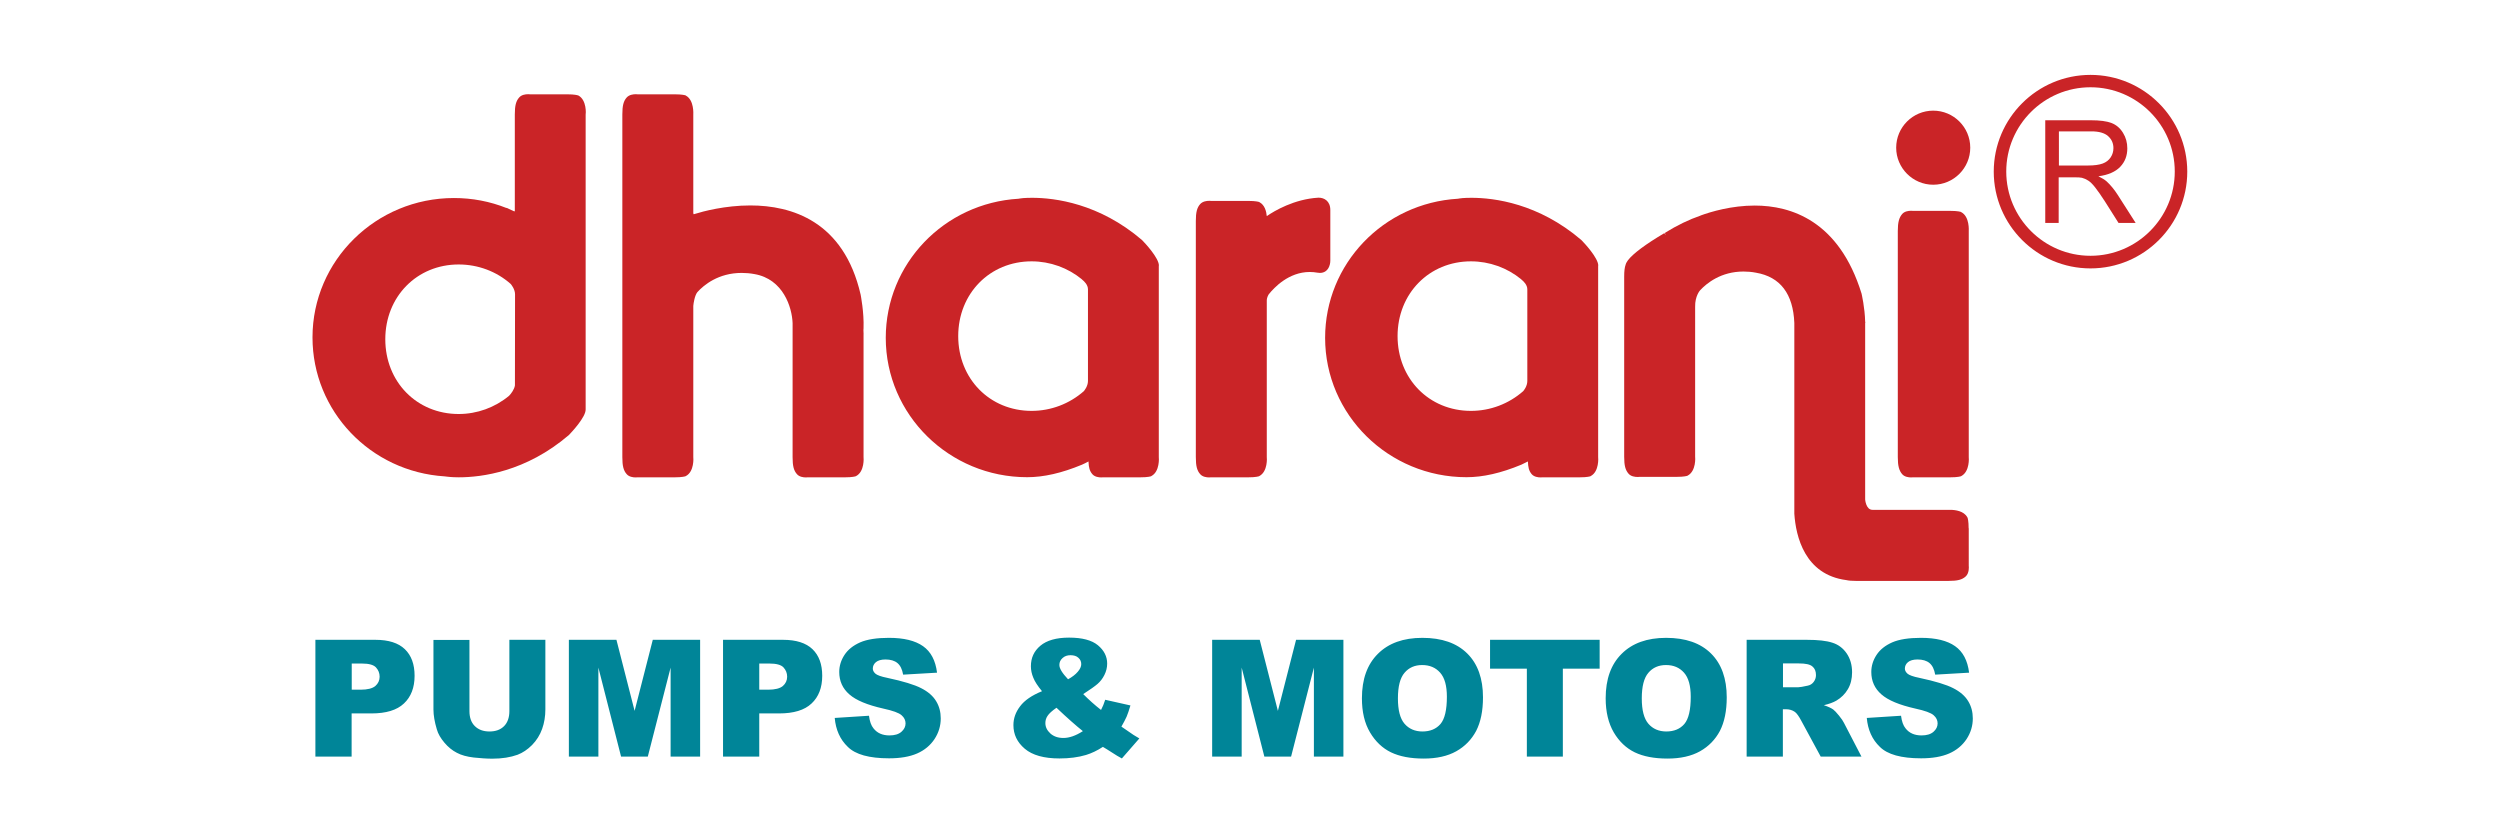 <?xml version="1.0" encoding="utf-8"?>
<!-- Generator: Adobe Illustrator 27.3.1, SVG Export Plug-In . SVG Version: 6.00 Build 0)  -->
<svg version="1.1" id="Layer_1" xmlns="http://www.w3.org/2000/svg" xmlns:xlink="http://www.w3.org/1999/xlink" x="0px" y="0px"
	 viewBox="0 0 216 72" style="enable-background:new 0 0 216 72;" xml:space="preserve">
<style type="text/css">
	.st0{fill:#CA2427;}
	.st1{clip-path:url(#SVGID_00000088822005169291391370000003717446877989724579_);fill:#CA2427;}
	.st2{clip-path:url(#SVGID_00000045621150140169808070000003091650659086081956_);fill:#CA2427;}
	.st3{clip-path:url(#SVGID_00000132084243180666706640000006444659804899118993_);fill:#CA2427;}
	.st4{clip-path:url(#SVGID_00000007402147878396939230000012452784367155750313_);fill:#CA2427;}
	.st5{clip-path:url(#SVGID_00000134245029023829026880000004917477411058107060_);fill:#CA2427;}
	.st6{clip-path:url(#SVGID_00000127742142510156693460000016775340624279139735_);fill:#CA2427;}
	.st7{clip-path:url(#SVGID_00000018226522290468753340000000336089001616107185_);fill:#CA2427;}
	.st8{clip-path:url(#SVGID_00000036215568326364859300000002756179762335737233_);fill:#CA2427;}
	.st9{fill:#008598;}
</style>
<path class="st0" d="M44.49,33.3L44.49,33.3c-0.05,0.35-0.35,0.74-0.51,0.9c-1.22,1.01-2.76,1.57-4.35,1.57
	c-3.62,0-6.34-2.78-6.34-6.46c0-3.68,2.73-6.46,6.34-6.46c1.67,0,3.27,0.6,4.49,1.68c0.04,0.04,0.38,0.45,0.38,0.9L44.49,33.3z
	 M49.97,8.25l-0.04-0.01c-0.03-0.01-0.28-0.09-0.9-0.09l-3.23,0c0,0-0.06-0.01-0.16-0.01c-0.25,0-0.58,0.05-0.78,0.28
	c-0.28,0.31-0.38,0.71-0.38,1.47v8.36c0,0,0,0.01,0,0.01c-0.05,0-0.1-0.02-0.13-0.03l-0.59-0.28l0.02,0.03
	c-1.45-0.58-2.98-0.87-4.56-0.87c-6.74,0-12.22,5.4-12.22,12.04c0,6.37,5.01,11.61,11.43,12.01l0.16,0.02c0.02,0,0.4,0.06,1.05,0.06
	c1.96,0,5.8-0.47,9.52-3.66c0.24-0.25,1.45-1.54,1.44-2.2V10.46l0-0.55C50.62,9.86,50.71,8.65,49.97,8.25z"/>
<path class="st0" d="M74.36,25.46c-1.46-6.37-5.99-7.71-9.53-7.71c-2.18,0-4.09,0.51-4.82,0.74c-0.04,0.01-0.06,0.01-0.08,0.02
	c-0.01-0.01-0.02-0.06-0.03-0.09l0-8.5c0-0.05,0.09-1.26-0.64-1.66l-0.03-0.02c-0.03-0.01-0.28-0.09-0.9-0.09l-3.23,0
	c0,0-0.06-0.01-0.16-0.01c-0.25,0-0.58,0.05-0.79,0.28c-0.28,0.31-0.38,0.71-0.38,1.47V39.5c0,0.76,0.1,1.16,0.38,1.47
	c0.2,0.23,0.54,0.28,0.78,0.28c0.08,0,0.14-0.01,0.14-0.01h3.25c0.62,0,0.87-0.08,0.9-0.09l0.04-0.02c0.74-0.39,0.65-1.6,0.64-1.64
	l0-13.06c0.02-0.23,0.12-0.91,0.36-1.2c0.56-0.61,1.81-1.65,3.82-1.65c0.36,0,0.72,0.03,1.1,0.1c2.49,0.43,3.25,2.87,3.3,4.24V39.5
	c0,0.76,0.1,1.16,0.38,1.47c0.2,0.23,0.54,0.28,0.78,0.28c0.08,0,0.14-0.01,0.14-0.01h3.25c0.62,0,0.87-0.08,0.9-0.09l0.04-0.02
	c0.74-0.39,0.65-1.6,0.64-1.64l0-10.52c0-0.01,0.01-0.2-0.01-0.45l0.01-0.16C74.66,26.98,74.37,25.53,74.36,25.46"/>
<path class="st0" d="M94,25.01L94,25.01v7.91c0,0.46-0.34,0.86-0.36,0.88c-1.24,1.09-2.84,1.7-4.51,1.7c-3.62,0-6.34-2.78-6.34-6.46
	c0-3.68,2.73-6.46,6.34-6.46c1.59,0,3.14,0.56,4.34,1.55l0.05,0.05C93.66,24.29,94.01,24.61,94,25.01 M100.13,22.95
	c0-0.66-1.2-1.95-1.46-2.21c-3.7-3.17-7.54-3.65-9.5-3.65c-0.65,0-1.04,0.05-1.05,0.06l-0.11,0.02
	c-6.45,0.38-11.48,5.63-11.48,12.02c0,6.64,5.48,12.04,12.22,12.04c1.42,0,2.97-0.35,4.73-1.08c0.17-0.07,0.35-0.17,0.57-0.28
	l0,0.07l0,0c0.02,0.44,0.09,0.75,0.33,1.03c0.2,0.23,0.54,0.28,0.78,0.28c0.08,0,0.14-0.01,0.14-0.01h3.25
	c0.62,0,0.87-0.08,0.9-0.09l0.03-0.02c0.74-0.39,0.65-1.6,0.64-1.64V22.95z"/>
<path class="st0" d="M131.96,25.01L131.96,25.01v7.91c0,0.45-0.31,0.83-0.36,0.88c-1.24,1.09-2.84,1.7-4.51,1.7
	c-3.62,0-6.34-2.78-6.34-6.46c0-3.68,2.73-6.46,6.34-6.46c1.59,0,3.14,0.56,4.34,1.55l0.05,0.05
	C131.62,24.29,131.97,24.61,131.96,25.01 M138.09,22.95c0-0.66-1.2-1.95-1.46-2.21c-3.7-3.17-7.54-3.65-9.5-3.65
	c-0.65,0-1.04,0.05-1.05,0.06l-0.11,0.02c-6.45,0.38-11.48,5.63-11.48,12.02c0,6.64,5.48,12.04,12.22,12.04
	c1.42,0,2.97-0.35,4.73-1.08c0.16-0.07,0.35-0.17,0.57-0.28c0.02,0.48,0.08,0.81,0.33,1.1c0.2,0.23,0.54,0.28,0.78,0.28
	c0.08,0,0.14-0.01,0.14-0.01h3.25c0.62,0,0.87-0.08,0.9-0.09l0.03-0.02c0.74-0.39,0.65-1.6,0.64-1.64V22.95z"/>
<path class="st0" d="M114.84,23.03c0.1-0.24,0.1-0.47,0.1-0.5v-4.38c0-0.79-0.54-1.07-1-1.07l-0.04,0
	c-2.08,0.12-3.81,1.15-4.43,1.58l-0.02,0.01c-0.04-0.42-0.18-0.96-0.63-1.2l-0.04-0.02c-0.03-0.01-0.28-0.09-0.9-0.09l-3.23,0
	c0,0-0.06-0.01-0.16-0.01c-0.25,0-0.58,0.05-0.79,0.28c-0.28,0.31-0.38,0.71-0.38,1.47V39.5c0,0.76,0.1,1.16,0.38,1.47
	c0.2,0.23,0.54,0.28,0.78,0.28c0.08,0,0.14-0.01,0.14-0.01h3.25c0.62,0,0.87-0.08,0.9-0.09l0.04-0.02c0.74-0.4,0.65-1.6,0.64-1.64
	V25.97c0-0.3,0.17-0.54,0.17-0.54c0.46-0.58,1.73-1.93,3.54-1.93c0.22,0,0.45,0.02,0.67,0.06c0.07,0.01,0.14,0.02,0.21,0.02
	c0,0,0,0,0,0C114.41,23.58,114.69,23.39,114.84,23.03"/>
<path class="st0" d="M170.09,45.64c0-0.62-0.08-0.87-0.09-0.9l-0.02-0.04c-0.3-0.56-1.06-0.65-1.49-0.65c-0.09,0-0.15,0-0.15,0
	l-6.56,0c-0.56,0-0.63-0.88-0.63-0.89l0-14.93c0-0.11,0-0.22,0-0.34l0.02-0.02l-0.02-0.08c-0.03-1.22-0.3-2.36-0.31-2.42
	c-1.94-6.29-6.09-7.61-9.23-7.61c-2,0-3.78,0.53-4.68,0.86l-0.01,0.01c-0.97,0.33-2.01,0.83-3.09,1.5l0.12,0.19l-0.16-0.17
	c-1.61,0.95-2.69,1.76-3.13,2.33c-0.02,0.03-0.04,0.05-0.06,0.09c-0.08,0.11-0.13,0.22-0.14,0.28c-0.09,0.25-0.13,0.57-0.13,1.04
	v15.57c0,0.76,0.1,1.15,0.38,1.47c0.2,0.23,0.54,0.28,0.78,0.28c0.08,0,0.14,0,0.14-0.01h3.25c0.62,0,0.87-0.08,0.9-0.09l0.04-0.02
	c0.74-0.4,0.65-1.6,0.64-1.64V26.5c-0.02-0.91,0.41-1.4,0.43-1.42c0.56-0.6,1.79-1.62,3.75-1.62c0.35,0,0.71,0.03,1.07,0.1
	c2.11,0.36,3.22,1.83,3.32,4.35l0,16.48c0.13,1.94,0.89,5.26,4.49,5.73c0.22,0.05,0.48,0.07,0.82,0.07h8.02
	c0.76,0,1.16-0.1,1.47-0.38c0.33-0.29,0.28-0.88,0.27-0.92V45.64z"/>
<path class="st0" d="M169.45,18.33l-0.03-0.02c-0.03-0.01-0.28-0.09-0.9-0.09l-3.23,0c0,0-0.06-0.01-0.16-0.01
	c-0.25,0-0.58,0.05-0.78,0.28c-0.27,0.31-0.38,0.72-0.38,1.47V39.5c0,0.75,0.11,1.16,0.38,1.47c0.2,0.23,0.54,0.28,0.78,0.28
	c0.08,0,0.14-0.01,0.14-0.01h3.25c0.62,0,0.87-0.08,0.9-0.09l0.04-0.02c0.74-0.4,0.65-1.6,0.64-1.64l0-19.51
	C170.1,19.93,170.19,18.72,169.45,18.33"/>
<path class="st0" d="M167.03,15.96c1.77,0,3.2-1.44,3.2-3.2c0-1.77-1.44-3.2-3.2-3.2c-1.77,0-3.2,1.44-3.2,3.2
	C163.83,14.52,165.27,15.96,167.03,15.96"/>
<g>
	<defs>
		<path id="SVGID_1_" d="M33.11,29.34L33.11,29.34c0-3.69,2.74-6.69,6.57-6.69c1.8,0,3.43,0.67,4.66,1.75
			c0.07,0.08,0.43,0.52,0.43,1.05v7.91c-0.06,0.48-0.5,0.94-0.59,1.04c-1.21,1-2.78,1.62-4.5,1.62
			C35.85,36.02,33.11,33.03,33.11,29.34 M49.92,8.49c0,0-0.22-0.08-0.82-0.08c-0.6,0-3.25,0-3.25,0s-0.52-0.06-0.75,0.19
			c-0.22,0.26-0.32,0.6-0.32,1.32v8.36c0,0.39-0.45,0.18-0.45,0.18s0,0,0,0c-1.53-0.7-3.24-1.1-5.03-1.1c-6.62,0-12,5.29-12,11.82
			c0,6.33,5.06,11.5,11.41,11.8L38.69,41c0,0,5.34,0.78,10.38-3.54c0,0,1.38-1.44,1.38-2.04v-1.9v-8.68V10.5V9.93
			C50.44,9.93,50.53,8.82,49.92,8.49z"/>
	</defs>
	<use xlink:href="#SVGID_1_"  style="overflow:visible;fill:#CA2427;"/>
	<clipPath id="SVGID_00000011028426903276408570000010527691734776727970_">
		<use xlink:href="#SVGID_1_"  style="overflow:visible;"/>
	</clipPath>
	
		<rect x="27.29" y="8.36" style="clip-path:url(#SVGID_00000011028426903276408570000010527691734776727970_);fill:#CA2427;" width="23.24" height="33.43"/>
</g>
<g>
	<defs>
		<path id="SVGID_00000109010864481243574540000002270216855149940123_" d="M74.42,36.02V29c0,0,0.01-0.18-0.01-0.41
			c0-0.07,0-0.14,0.01-0.19c0.06-1.38-0.23-2.85-0.23-2.85c-2.26-9.86-11.97-7.45-14.06-6.81c-0.4,0.13-0.4-0.29-0.4-0.29v-4.64
			V9.93c0,0,0.09-1.11-0.52-1.44c0,0-0.22-0.08-0.82-0.08c-0.6,0-3.25,0-3.25,0s-0.53-0.06-0.75,0.2c-0.22,0.25-0.32,0.6-0.32,1.32
			v3.88v1.68v3.39v12.06v3.4v1.68v3.52c0,0.72,0.1,1.06,0.32,1.32c0.23,0.25,0.75,0.19,0.75,0.19s2.65,0,3.25,0
			c0.6,0,0.82-0.07,0.82-0.07c0.61-0.33,0.52-1.44,0.52-1.44v-3.52v-9.56c0,0,0.08-0.91,0.41-1.33c0.71-0.77,2.36-2.09,5.12-1.62
			c2.62,0.45,3.43,3.02,3.49,4.47v0.95v1.12v0.56v0.34v3.4v1.68v3.52c0,0.72,0.1,1.06,0.32,1.32c0.22,0.25,0.75,0.19,0.75,0.19
			s2.65,0,3.25,0c0.6,0,0.82-0.07,0.82-0.07c0.61-0.33,0.53-1.44,0.53-1.44V36.02z"/>
	</defs>
	<use xlink:href="#SVGID_00000109010864481243574540000002270216855149940123_"  style="overflow:visible;fill:#CA2427;"/>
	<clipPath id="SVGID_00000167392860045807007250000008027292959442394530_">
		<use xlink:href="#SVGID_00000109010864481243574540000002270216855149940123_"  style="overflow:visible;"/>
	</clipPath>
	
		<rect x="54.05" y="8.36" style="clip-path:url(#SVGID_00000167392860045807007250000008027292959442394530_);fill:#CA2427;" width="20.46" height="32.76"/>
</g>
<g>
	<defs>
		<path id="SVGID_00000008115542335739183230000011877583532246463381_" d="M89.18,35.76L89.18,35.76c-3.83,0-6.57-2.99-6.57-6.69
			c0-3.69,2.74-6.69,6.57-6.69c1.72,0,3.29,0.61,4.5,1.62c0.1,0.1,0.6,0.49,0.59,1.04v7.65v0.27c0,0.53-0.36,0.97-0.43,1.05
			C92.61,35.09,90.98,35.76,89.18,35.76 M99.95,39.54v-0.39v-9.44v-4.83v-1.9c0-0.6-1.38-2.04-1.38-2.04
			c-5.04-4.32-10.38-3.54-10.38-3.54l0.01,0.01c-6.35,0.3-11.41,5.47-11.41,11.8c0,6.53,5.37,11.82,12,11.82
			c1.63,0,3.22-0.48,4.64-1.06c0.2-0.09,0.42-0.2,0.64-0.32l0,0c0,0,0.23-0.01,0.24,0.22c0,0,0,0,0,0c0.02,0.5,0.09,0.76,0.28,0.97
			c0.22,0.25,0.75,0.19,0.75,0.19s2.65,0,3.25,0c0.6,0,0.82-0.08,0.82-0.08C100.04,40.65,99.95,39.54,99.95,39.54z"/>
	</defs>
	<use xlink:href="#SVGID_00000008115542335739183230000011877583532246463381_"  style="overflow:visible;fill:#CA2427;"/>
	<clipPath id="SVGID_00000048480526543597368900000013582411442868719498_">
		<use xlink:href="#SVGID_00000008115542335739183230000011877583532246463381_"  style="overflow:visible;"/>
	</clipPath>
	
		<rect x="76.8" y="16.63" style="clip-path:url(#SVGID_00000048480526543597368900000013582411442868719498_);fill:#CA2427;" width="23.24" height="24.48"/>
</g>
<g>
	<defs>
		<path id="SVGID_00000140693136391266924620000017919337081497705900_" d="M127.14,35.76L127.14,35.76c-3.83,0-6.57-2.99-6.57-6.69
			c0-3.69,2.74-6.69,6.57-6.69c1.72,0,3.29,0.61,4.5,1.62c0.1,0.1,0.6,0.49,0.59,1.04v7.65v0.27c0,0.53-0.36,0.97-0.43,1.05
			C130.57,35.09,128.94,35.76,127.14,35.76 M137.91,39.54v-0.39v-9.44v-4.83v-1.9c0-0.6-1.38-2.04-1.38-2.04
			c-5.04-4.32-10.38-3.54-10.38-3.54l0.01,0.01c-6.35,0.3-11.41,5.47-11.41,11.8c0,6.53,5.37,11.82,11.99,11.82
			c1.63,0,3.22-0.48,4.64-1.06c0.2-0.09,0.42-0.2,0.64-0.32l0,0c0,0,0.23-0.01,0.24,0.22c0,0,0,0,0,0c0.02,0.5,0.09,0.76,0.28,0.97
			c0.23,0.25,0.75,0.19,0.75,0.19s2.65,0,3.25,0c0.6,0,0.82-0.08,0.82-0.08C138,40.65,137.91,39.54,137.91,39.54z"/>
	</defs>
	<use xlink:href="#SVGID_00000140693136391266924620000017919337081497705900_"  style="overflow:visible;fill:#CA2427;"/>
	<clipPath id="SVGID_00000164476974603181050270000012752652058270011565_">
		<use xlink:href="#SVGID_00000140693136391266924620000017919337081497705900_"  style="overflow:visible;"/>
	</clipPath>
	
		<rect x="114.76" y="16.63" style="clip-path:url(#SVGID_00000164476974603181050270000012752652058270011565_);fill:#CA2427;" width="23.24" height="24.48"/>
</g>
<g>
	<defs>
		<path id="SVGID_00000034811714092869455010000004215032991846324890_" d="M113.95,17.36c-2.01,0.11-3.66,1.09-4.34,1.56
			c0,0,0,0,0,0c-0.23,0.15-0.33-0.13-0.33-0.13c-0.03-0.35-0.14-0.86-0.52-1.07c0,0-0.22-0.07-0.83-0.07c-0.6,0-3.25,0-3.25,0
			s-0.52-0.06-0.75,0.19c-0.23,0.25-0.32,0.6-0.32,1.32v3.52v1.68v3.39v2.35v3.39v1.68v4.37c0,0.72,0.1,1.06,0.32,1.32
			c0.22,0.25,0.75,0.19,0.75,0.19s2.65,0,3.25,0c0.6,0,0.83-0.07,0.83-0.07c0.61-0.33,0.52-1.44,0.52-1.44v-4.37v-9.16
			c0-0.36,0.19-0.64,0.21-0.68c0.55-0.69,2.14-2.36,4.43-1.95c0.84,0.15,0.84-0.81,0.84-0.81s0-3.48,0-4.38
			C114.76,17.3,113.95,17.36,113.95,17.36"/>
	</defs>
	<use xlink:href="#SVGID_00000034811714092869455010000004215032991846324890_"  style="overflow:visible;fill:#CA2427;"/>
	<clipPath id="SVGID_00000069370764254687488990000007577490898544148137_">
		<use xlink:href="#SVGID_00000034811714092869455010000004215032991846324890_"  style="overflow:visible;"/>
	</clipPath>
	
		<rect x="103.6" y="17.3" style="clip-path:url(#SVGID_00000069370764254687488990000007577490898544148137_);fill:#CA2427;" width="11.16" height="23.82"/>
</g>
<g>
	<defs>
		<path id="SVGID_00000062184503271498354930000011622590103708170377_" d="M169.92,48.93c0,0,0-2.65,0-3.25
			c0-0.6-0.07-0.82-0.07-0.82c-0.33-0.61-1.44-0.52-1.44-0.52h-3.52h-3.02c-0.01,0-0.02,0-0.03,0c-0.78,0-0.85-1.1-0.85-1.1h-0.01
			V28.27c0-0.13,0.01-0.26,0-0.4c0,0,0-0.01,0-0.01c-0.03-1.22-0.3-2.38-0.3-2.38c-2.97-9.62-11.1-7.52-13.63-6.6c0,0,0,0,0,0
			c-1.09,0.37-2.13,0.91-3.05,1.48c-0.01,0.01-0.03,0.02-0.04,0.02c-2.01,1.19-2.77,1.89-3.06,2.27c-0.02,0.02-0.03,0.04-0.05,0.07
			l0,0v0c0,0,0,0,0,0.01c-0.07,0.11-0.1,0.18-0.11,0.23c-0.08,0.22-0.12,0.52-0.12,0.96v3.52v1.68v1.78v1.61v1.78v1.68v3.52
			c0,0.72,0.1,1.06,0.32,1.32c0.22,0.25,0.75,0.19,0.75,0.19s2.65,0,3.25,0c0.6,0,0.82-0.07,0.82-0.07
			c0.62-0.33,0.53-1.44,0.53-1.44v-3.52v-8.54v-0.89c-0.03-1.02,0.49-1.58,0.49-1.58c0.75-0.81,2.37-2.05,5.03-1.59
			c3,0.52,3.45,3.11,3.5,4.58v0.92v1.12v0.56v0.35v3.39v10.12c0.12,1.86,0.85,5.07,4.31,5.53c0.2,0.04,0.45,0.06,0.77,0.06h1.36
			h1.12h0.56h0.35h1.12h2.28h1.24c0.72,0,1.06-0.1,1.32-0.32C169.98,49.46,169.92,48.93,169.92,48.93"/>
	</defs>
	<use xlink:href="#SVGID_00000062184503271498354930000011622590103708170377_"  style="overflow:visible;fill:#CA2427;"/>
	<clipPath id="SVGID_00000046297958196453068710000007541116774545213354_">
		<use xlink:href="#SVGID_00000062184503271498354930000011622590103708170377_"  style="overflow:visible;"/>
	</clipPath>
	
		<rect x="140.6" y="15.85" style="clip-path:url(#SVGID_00000046297958196453068710000007541116774545213354_);fill:#CA2427;" width="29.37" height="34.15"/>
</g>
<g>
	<defs>
		<path id="SVGID_00000149371779562917319530000011590713860637431966_" d="M169.92,36.02v-12.5v-3.52c0,0,0.09-1.11-0.53-1.44
			c0,0-0.22-0.08-0.82-0.08c-0.6,0-3.25,0-3.25,0s-0.52-0.06-0.75,0.2c-0.23,0.25-0.32,0.6-0.32,1.32v3.52v1.68v3.4v2.35v3.4v1.68
			v3.52c0,0.72,0.1,1.06,0.32,1.32c0.22,0.25,0.75,0.19,0.75,0.19s2.65,0,3.25,0c0.6,0,0.82-0.07,0.82-0.07
			c0.62-0.33,0.53-1.44,0.53-1.44V36.02z"/>
	</defs>
	<use xlink:href="#SVGID_00000149371779562917319530000011590713860637431966_"  style="overflow:visible;fill:#CA2427;"/>
	<clipPath id="SVGID_00000037683746575589549850000004279376214607794596_">
		<use xlink:href="#SVGID_00000149371779562917319530000011590713860637431966_"  style="overflow:visible;"/>
	</clipPath>
	
		<rect x="164.24" y="18.43" style="clip-path:url(#SVGID_00000037683746575589549850000004279376214607794596_);fill:#CA2427;" width="5.77" height="22.68"/>
</g>
<g>
	<defs>
		<path id="SVGID_00000070116094949625647050000012542522787546714242_" d="M170.06,12.79c0,1.65-1.33,2.98-2.98,2.98
			c-1.65,0-2.98-1.33-2.98-2.98c0-1.65,1.33-2.98,2.98-2.98C168.73,9.82,170.06,11.15,170.06,12.79"/>
	</defs>
	<use xlink:href="#SVGID_00000070116094949625647050000012542522787546714242_"  style="overflow:visible;fill:#CA2427;"/>
	<clipPath id="SVGID_00000145042924516180072970000015598975937592580493_">
		<use xlink:href="#SVGID_00000070116094949625647050000012542522787546714242_"  style="overflow:visible;"/>
	</clipPath>
	
		<rect x="164.1" y="9.82" style="clip-path:url(#SVGID_00000145042924516180072970000015598975937592580493_);fill:#CA2427;" width="5.96" height="5.96"/>
</g>
<path class="st0" d="M177.89,14.3L177.89,14.3h2.52c0.54,0,0.96-0.06,1.26-0.17c0.3-0.11,0.53-0.29,0.69-0.53
	c0.16-0.24,0.24-0.51,0.24-0.8c0-0.42-0.15-0.76-0.46-1.04c-0.3-0.27-0.79-0.41-1.44-0.41h-2.81V14.3z M176.71,19.26v-8.87h3.93
	c0.79,0,1.39,0.08,1.8,0.24c0.41,0.16,0.74,0.44,0.99,0.85c0.25,0.4,0.37,0.85,0.37,1.34c0,0.63-0.2,1.16-0.61,1.59
	c-0.41,0.43-1.04,0.71-1.89,0.82c0.31,0.15,0.55,0.3,0.71,0.44c0.34,0.31,0.67,0.71,0.97,1.18l1.54,2.41h-1.48l-1.17-1.85
	c-0.34-0.53-0.63-0.94-0.85-1.22c-0.22-0.28-0.42-0.48-0.6-0.59c-0.17-0.11-0.35-0.19-0.54-0.24c-0.13-0.03-0.35-0.04-0.65-0.04
	h-1.36v3.94H176.71z"/>
<path class="st0" d="M180.62,7.54L180.62,7.54c-4.02,0-7.28,3.27-7.28,7.28c0,4.02,3.27,7.28,7.28,7.28c4.02,0,7.28-3.27,7.28-7.28
	C187.9,10.81,184.64,7.54,180.62,7.54 M180.62,23.19c-4.61,0-8.36-3.75-8.36-8.36c0-4.61,3.75-8.36,8.36-8.36
	c4.61,0,8.36,3.75,8.36,8.36C188.98,19.44,185.23,23.19,180.62,23.19z"/>
<path class="st9" d="M161.29,62.03l2.96-0.19c0.06,0.48,0.19,0.85,0.39,1.09c0.32,0.41,0.78,0.61,1.38,0.61
	c0.44,0,0.79-0.1,1.03-0.31c0.24-0.21,0.36-0.45,0.36-0.73c0-0.26-0.11-0.5-0.34-0.7c-0.23-0.21-0.76-0.4-1.59-0.58
	c-1.37-0.31-2.34-0.71-2.92-1.22c-0.59-0.51-0.88-1.16-0.88-1.94c0-0.52,0.15-1.01,0.45-1.47c0.3-0.46,0.75-0.82,1.36-1.09
	c0.6-0.26,1.43-0.39,2.48-0.39c1.29,0,2.27,0.24,2.95,0.72c0.68,0.48,1.08,1.24,1.21,2.29l-2.93,0.17c-0.08-0.46-0.24-0.79-0.49-1
	c-0.25-0.21-0.6-0.31-1.04-0.31c-0.36,0-0.64,0.08-0.82,0.23c-0.18,0.15-0.27,0.34-0.27,0.56c0,0.16,0.08,0.3,0.22,0.43
	c0.14,0.13,0.49,0.26,1.04,0.37c1.36,0.29,2.34,0.59,2.92,0.89c0.59,0.3,1.02,0.67,1.29,1.12c0.27,0.44,0.4,0.94,0.4,1.49
	c0,0.65-0.18,1.24-0.54,1.79c-0.36,0.54-0.86,0.96-1.5,1.24c-0.64,0.28-1.45,0.42-2.43,0.42c-1.71,0-2.9-0.33-3.56-0.99
	C161.75,63.89,161.38,63.05,161.29,62.03 M154.04,59.38h1.32c0.14,0,0.42-0.05,0.83-0.14c0.21-0.04,0.38-0.15,0.51-0.32
	c0.13-0.17,0.2-0.37,0.2-0.59c0-0.33-0.1-0.58-0.31-0.75c-0.21-0.18-0.59-0.26-1.17-0.26h-1.37V59.38z M150.91,65.37V55.28h5.2
	c0.96,0,1.7,0.08,2.21,0.25c0.51,0.16,0.92,0.47,1.23,0.92c0.31,0.45,0.47,1,0.47,1.64c0,0.56-0.12,1.04-0.36,1.45
	c-0.24,0.41-0.57,0.74-0.99,0.99c-0.27,0.16-0.63,0.29-1.09,0.4c0.37,0.12,0.64,0.25,0.81,0.37c0.11,0.08,0.28,0.26,0.5,0.53
	c0.22,0.27,0.36,0.48,0.43,0.63l1.51,2.91h-3.52l-1.67-3.08c-0.21-0.4-0.4-0.66-0.56-0.78c-0.23-0.16-0.48-0.23-0.77-0.23h-0.27
	v4.09H150.91z M141.85,60.34c0,1.02,0.19,1.75,0.57,2.19c0.38,0.44,0.9,0.67,1.55,0.67c0.67,0,1.19-0.22,1.56-0.65
	c0.37-0.44,0.55-1.22,0.55-2.35c0-0.95-0.19-1.64-0.58-2.08c-0.39-0.44-0.9-0.66-1.56-0.66c-0.63,0-1.14,0.22-1.52,0.67
	C142.04,58.57,141.85,59.31,141.85,60.34z M138.73,60.33c0-1.65,0.46-2.93,1.38-3.84c0.92-0.92,2.2-1.38,3.84-1.38
	c1.68,0,2.97,0.45,3.88,1.35c0.91,0.9,1.36,2.17,1.36,3.79c0,1.18-0.2,2.14-0.59,2.9c-0.4,0.75-0.97,1.34-1.72,1.76
	c-0.75,0.42-1.69,0.63-2.81,0.63c-1.14,0-2.08-0.18-2.83-0.54c-0.74-0.36-1.35-0.94-1.81-1.72
	C138.97,62.49,138.73,61.51,138.73,60.33z M128.73,55.28h9.48v2.49h-3.18v7.6h-3.11v-7.6h-3.18V55.28z M120.78,60.34
	c0,1.02,0.19,1.75,0.57,2.19c0.38,0.44,0.9,0.67,1.55,0.67c0.67,0,1.19-0.22,1.56-0.65c0.37-0.44,0.55-1.22,0.55-2.35
	c0-0.95-0.19-1.64-0.58-2.08c-0.39-0.44-0.9-0.66-1.56-0.66c-0.63,0-1.14,0.22-1.52,0.67C120.97,58.57,120.78,59.31,120.78,60.34z
	 M117.67,60.33c0-1.65,0.46-2.93,1.38-3.84c0.92-0.92,2.2-1.38,3.84-1.38c1.68,0,2.97,0.45,3.88,1.35c0.91,0.9,1.36,2.17,1.36,3.79
	c0,1.18-0.2,2.14-0.59,2.9c-0.4,0.75-0.97,1.34-1.72,1.76c-0.75,0.42-1.69,0.63-2.81,0.63c-1.14,0-2.08-0.18-2.83-0.54
	c-0.74-0.36-1.35-0.94-1.81-1.72C117.9,62.49,117.67,61.51,117.67,60.33z M104.73,55.28h4.11l1.57,6.14l1.57-6.14h4.09v10.09h-2.55
	v-7.69l-1.97,7.69h-2.31l-1.96-7.69v7.69h-2.55V55.28z M91.28,61.15c-0.39,0.27-0.64,0.5-0.77,0.7c-0.13,0.19-0.19,0.4-0.19,0.62
	c0,0.34,0.14,0.63,0.43,0.9c0.29,0.26,0.66,0.39,1.13,0.39c0.5,0,1.06-0.19,1.68-0.59C92.97,62.7,92.21,62.03,91.28,61.15z
	 M92.28,58.69c0.36-0.2,0.64-0.41,0.84-0.65c0.2-0.23,0.3-0.45,0.3-0.66c0-0.22-0.08-0.4-0.25-0.55c-0.16-0.15-0.39-0.22-0.68-0.22
	c-0.28,0-0.51,0.08-0.69,0.25c-0.18,0.16-0.27,0.36-0.27,0.58C91.52,57.74,91.77,58.15,92.28,58.69z M95.49,60.46l2.18,0.49
	c-0.12,0.41-0.23,0.73-0.33,0.97c-0.11,0.24-0.26,0.53-0.45,0.86l1.05,0.72c0.13,0.08,0.29,0.18,0.5,0.3l-1.51,1.73
	c-0.27-0.15-0.56-0.31-0.85-0.51c-0.3-0.19-0.56-0.36-0.79-0.49c-0.49,0.32-0.97,0.55-1.46,0.7c-0.67,0.2-1.44,0.3-2.29,0.3
	c-1.34,0-2.34-0.28-3-0.84c-0.66-0.56-0.98-1.24-0.98-2.04c0-0.58,0.19-1.12,0.58-1.63c0.38-0.51,1.01-0.94,1.89-1.3
	c-0.37-0.45-0.62-0.83-0.75-1.16c-0.14-0.33-0.21-0.66-0.21-1c0-0.72,0.27-1.31,0.82-1.77c0.55-0.46,1.37-0.7,2.48-0.7
	c1.13,0,1.96,0.22,2.49,0.66c0.53,0.44,0.8,0.97,0.8,1.58c0,0.35-0.08,0.67-0.24,0.99c-0.16,0.32-0.36,0.57-0.59,0.77
	c-0.23,0.2-0.64,0.49-1.24,0.88c0.49,0.49,1,0.95,1.54,1.37C95.27,61.08,95.39,60.78,95.49,60.46z M72.12,62.03l2.96-0.19
	c0.06,0.48,0.19,0.85,0.39,1.09c0.32,0.41,0.78,0.61,1.38,0.61c0.44,0,0.79-0.1,1.03-0.31c0.24-0.21,0.36-0.45,0.36-0.73
	c0-0.26-0.11-0.5-0.34-0.7c-0.23-0.21-0.76-0.4-1.59-0.58c-1.37-0.31-2.34-0.71-2.92-1.22c-0.59-0.51-0.88-1.16-0.88-1.94
	c0-0.52,0.15-1.01,0.45-1.47c0.3-0.46,0.75-0.82,1.36-1.09c0.6-0.26,1.43-0.39,2.48-0.39c1.29,0,2.27,0.24,2.95,0.72
	c0.68,0.48,1.08,1.24,1.21,2.29l-2.93,0.17c-0.08-0.46-0.24-0.79-0.49-1c-0.25-0.21-0.6-0.31-1.04-0.31c-0.36,0-0.64,0.08-0.82,0.23
	c-0.18,0.15-0.27,0.34-0.27,0.56c0,0.16,0.08,0.3,0.22,0.43c0.14,0.13,0.49,0.26,1.04,0.37c1.36,0.29,2.34,0.59,2.92,0.89
	c0.59,0.3,1.02,0.67,1.29,1.12c0.27,0.44,0.4,0.94,0.4,1.49c0,0.65-0.18,1.24-0.54,1.79c-0.36,0.54-0.86,0.96-1.5,1.24
	c-0.64,0.28-1.45,0.42-2.43,0.42c-1.71,0-2.9-0.33-3.56-0.99C72.58,63.89,72.21,63.05,72.12,62.03z M65.59,59.59h0.77
	c0.61,0,1.03-0.11,1.28-0.32c0.24-0.21,0.37-0.48,0.37-0.8c0-0.32-0.11-0.58-0.32-0.81c-0.21-0.22-0.61-0.33-1.2-0.33h-0.89V59.59z
	 M62.47,55.28h5.19c1.13,0,1.98,0.27,2.54,0.81c0.56,0.54,0.84,1.3,0.84,2.3c0,1.02-0.31,1.82-0.92,2.39
	c-0.61,0.58-1.55,0.86-2.81,0.86h-1.71v3.73h-3.13V55.28z M49.15,55.28h4.11l1.57,6.14l1.57-6.14h4.09v10.09h-2.55v-7.69l-1.97,7.69
	h-2.31l-1.96-7.69v7.69h-2.55V55.28z M44.01,55.28h3.11v6.01c0,0.59-0.09,1.16-0.28,1.69c-0.19,0.53-0.48,0.99-0.87,1.39
	c-0.4,0.4-0.81,0.67-1.25,0.84c-0.61,0.22-1.33,0.34-2.18,0.34c-0.49,0-1.03-0.04-1.61-0.1c-0.58-0.07-1.07-0.2-1.46-0.41
	c-0.39-0.2-0.75-0.49-1.07-0.87c-0.32-0.38-0.55-0.76-0.66-1.16c-0.19-0.64-0.29-1.21-0.29-1.71v-6.01h3.11v6.15
	c0,0.55,0.15,0.98,0.46,1.29c0.31,0.31,0.73,0.47,1.27,0.47c0.53,0,0.95-0.15,1.26-0.46c0.3-0.3,0.46-0.74,0.46-1.29V55.28z
	 M30.38,59.59h0.77c0.61,0,1.03-0.11,1.28-0.32c0.24-0.21,0.37-0.48,0.37-0.8c0-0.32-0.11-0.58-0.32-0.81
	c-0.21-0.22-0.61-0.33-1.2-0.33h-0.89V59.59z M27.25,55.28h5.19c1.13,0,1.98,0.27,2.54,0.81c0.56,0.54,0.84,1.3,0.84,2.3
	c0,1.02-0.31,1.82-0.92,2.39c-0.61,0.58-1.55,0.86-2.81,0.86h-1.71v3.73h-3.13V55.28z"/>
</svg>
